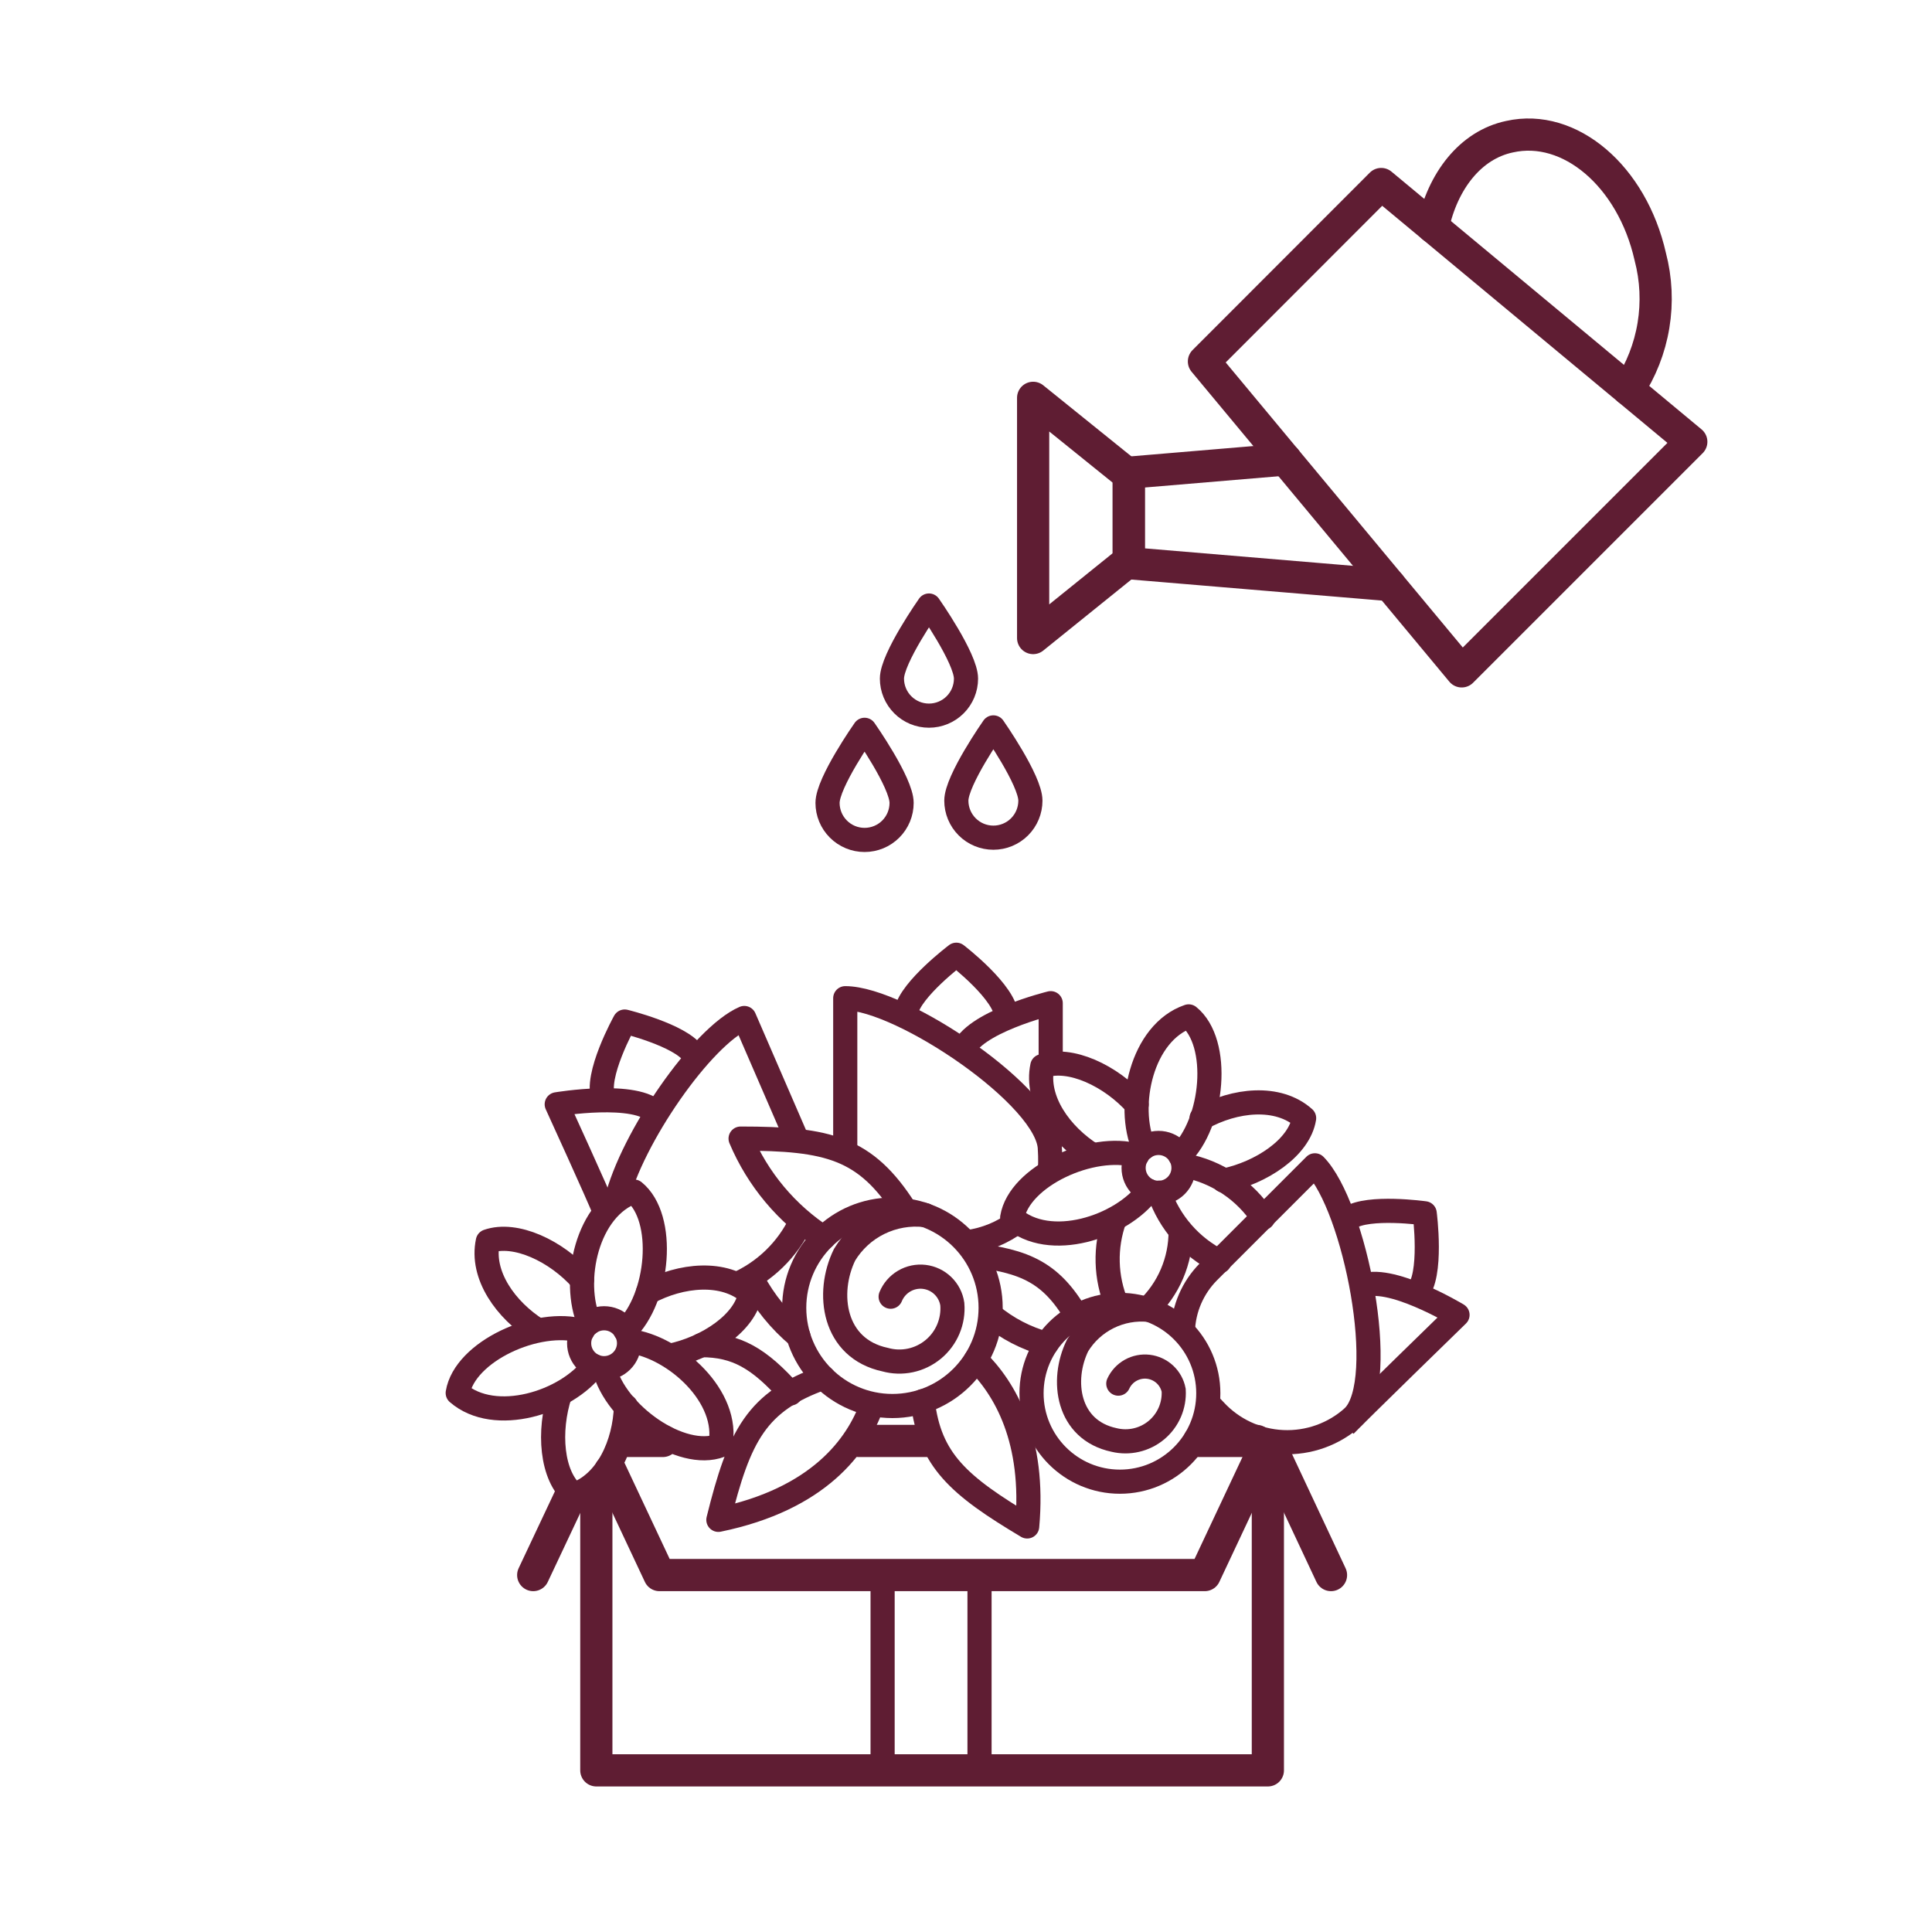 <svg width="120" height="120" viewBox="0 0 120 120" fill="none" xmlns="http://www.w3.org/2000/svg">
<path d="M85.789 11.43L74.779 22.45L90.789 41.7L105.049 27.44L85.789 11.43Z" stroke="#5F1D33" stroke-width="2" stroke-linecap="round" stroke-linejoin="round"/>
<path d="M86.329 36.34L70.109 34.98V29.36L79.849 28.54" stroke="#5F1D33" stroke-width="2" stroke-linecap="round" stroke-linejoin="round"/>
<path d="M64.17 39.63V24.71L70.11 29.5V34.84L64.17 39.63Z" stroke="#5F1D33" stroke-width="2" stroke-linecap="round" stroke-linejoin="round"/>
<path d="M101.14 24.19C101.934 22.988 102.466 21.632 102.7 20.21C102.935 18.789 102.866 17.334 102.5 15.94C101.37 10.94 97.5 7.65 93.76 8.49C91.33 9 89.6 11.25 89 14.1" stroke="#5F1D33" stroke-width="2" stroke-linecap="round" stroke-linejoin="round"/>
<path d="M64 49.73C64 50.34 63.758 50.925 63.327 51.356C62.895 51.788 62.31 52.03 61.7 52.03C61.09 52.03 60.505 51.788 60.074 51.356C59.643 50.925 59.4 50.34 59.4 49.73C59.4 48.46 61.7 45.18 61.7 45.18C61.7 45.18 64 48.46 64 49.73Z" stroke="#5F1D33" stroke-width="1.5" stroke-linecap="round" stroke-linejoin="round"/>
<path d="M60 42.15C60 42.76 59.758 43.345 59.327 43.776C58.895 44.208 58.31 44.45 57.7 44.45C57.09 44.45 56.505 44.208 56.074 43.776C55.643 43.345 55.4 42.76 55.4 42.15C55.4 40.88 57.7 37.61 57.7 37.61C57.7 37.61 60 40.88 60 42.15Z" stroke="#5F1D33" stroke-width="1.5" stroke-linecap="round" stroke-linejoin="round"/>
<path d="M56 49.87C56 50.48 55.758 51.065 55.327 51.496C54.895 51.928 54.31 52.17 53.7 52.17C53.09 52.17 52.505 51.928 52.074 51.496C51.643 51.065 51.4 50.48 51.4 49.87C51.4 48.6 53.7 45.33 53.7 45.33C53.7 45.33 56 48.6 56 49.87Z" stroke="#5F1D33" stroke-width="1.5" stroke-linecap="round" stroke-linejoin="round"/>
<path d="M57.56 89.5H53.34" stroke="#5F1D33" stroke-width="2" stroke-linecap="round" stroke-linejoin="round"/>
<path d="M78.05 89.5H74.481" stroke="#5F1D33" stroke-width="2" stroke-linecap="round" stroke-linejoin="round"/>
<path d="M37.039 92.55V109.96H78.749V90.53" stroke="#5F1D33" stroke-width="2" stroke-linecap="round" stroke-linejoin="round"/>
<path d="M41.171 89.5H38.881" stroke="#5F1D33" stroke-width="2" stroke-linecap="round" stroke-linejoin="round"/>
<path d="M37.91 91.34L40.96 97.83H74.83L78.55 89.92" stroke="#5F1D33" stroke-width="2" stroke-linecap="round" stroke-linejoin="round"/>
<path d="M60.84 97.83H54.82V109.96H60.84V97.83Z" stroke="#5F1D33" stroke-width="1.5" stroke-linecap="round" stroke-linejoin="round"/>
<path d="M35.429 92.93L33.119 97.83" stroke="#5F1D33" stroke-width="2" stroke-linecap="round" stroke-linejoin="round"/>
<path d="M78.961 89.92L82.671 97.83" stroke="#5F1D33" stroke-width="2" stroke-linecap="round" stroke-linejoin="round"/>
<path d="M38.839 82.64C40.939 80.64 41.389 75.64 39.379 74.01C36.449 75.01 35.479 79.58 36.609 82.17" stroke="#5F1D33" stroke-width="1.5" stroke-linecap="round" stroke-linejoin="round"/>
<path d="M36.15 79.5C34.56 77.7 32.02 76.5 30.3 77.1C29.85 79.21 31.43 81.38 33.38 82.61" stroke="#5F1D33" stroke-width="1.5" stroke-linecap="round" stroke-linejoin="round"/>
<path d="M36.18 82.67C33.38 81.86 28.85 83.95 28.43 86.52C30.73 88.52 35.2 87.12 36.88 84.84" stroke="#5F1D33" stroke-width="1.5" stroke-linecap="round" stroke-linejoin="round"/>
<path d="M34.78 86.61C34.04 88.87 34.23 91.68 35.65 92.84C37.71 92.16 38.81 89.67 38.88 87.35" stroke="#5F1D33" stroke-width="1.5" stroke-linecap="round" stroke-linejoin="round"/>
<path d="M37.529 85C38.229 87.82 42.309 90.7 44.739 89.78C45.359 86.78 41.919 83.67 39.129 83.3" stroke="#5F1D33" stroke-width="1.5" stroke-linecap="round" stroke-linejoin="round"/>
<path d="M41.6 84.21C43.94 83.73 46.31 82.15 46.6 80.34C44.98 78.89 42.28 79.18 40.24 80.28" stroke="#5F1D33" stroke-width="1.5" stroke-linecap="round" stroke-linejoin="round"/>
<path d="M37.521 84.98C38.377 84.98 39.071 84.286 39.071 83.43C39.071 82.574 38.377 81.88 37.521 81.88C36.665 81.88 35.971 82.574 35.971 83.43C35.971 84.286 36.665 84.98 37.521 84.98Z" stroke="#5F1D33" stroke-width="1.5" stroke-linecap="round" stroke-linejoin="round"/>
<path d="M73.291 71.76C75.381 69.76 75.841 64.76 73.831 63.13C70.901 64.13 69.921 68.7 71.051 71.29" stroke="#5F1D33" stroke-width="1.5" stroke-linecap="round" stroke-linejoin="round"/>
<path d="M70.6 68.61C69.01 66.82 66.46 65.61 64.74 66.22C64.3 68.33 65.88 70.5 67.83 71.73" stroke="#5F1D33" stroke-width="1.5" stroke-linecap="round" stroke-linejoin="round"/>
<path d="M70.619 71.78C67.819 70.98 63.289 73.07 62.869 75.63C65.169 77.69 69.649 76.23 71.329 73.96" stroke="#5F1D33" stroke-width="1.5" stroke-linecap="round" stroke-linejoin="round"/>
<path d="M71.25 81.33C71.911 80.706 72.437 79.952 72.794 79.116C73.152 78.28 73.335 77.38 73.33 76.47" stroke="#5F1D33" stroke-width="1.5" stroke-linecap="round" stroke-linejoin="round"/>
<path d="M69.229 75.73C68.608 77.458 68.658 79.357 69.369 81.05" stroke="#5F1D33" stroke-width="1.5" stroke-linecap="round" stroke-linejoin="round"/>
<path d="M78.45 75.65C77.899 74.805 77.183 74.081 76.344 73.521C75.505 72.96 74.562 72.576 73.57 72.39" stroke="#5F1D33" stroke-width="1.5" stroke-linecap="round" stroke-linejoin="round"/>
<path d="M72 74.08C72.639 75.938 73.982 77.472 75.74 78.35" stroke="#5F1D33" stroke-width="1.5" stroke-linecap="round" stroke-linejoin="round"/>
<path d="M76.001 73.33C78.351 72.85 80.711 71.27 81.001 69.45C79.381 68 76.681 68.3 74.631 69.45" stroke="#5F1D33" stroke-width="1.5" stroke-linecap="round" stroke-linejoin="round"/>
<path d="M71.96 74.09C72.816 74.09 73.51 73.396 73.51 72.54C73.51 71.684 72.816 70.99 71.96 70.99C71.104 70.99 70.41 71.684 70.41 72.54C70.41 73.396 71.104 74.09 71.96 74.09Z" stroke="#5F1D33" stroke-width="1.5" stroke-linecap="round" stroke-linejoin="round"/>
<path d="M54.139 87.33C53.249 89.78 50.879 93.11 44.619 94.4C45.919 89.15 46.989 87.05 51.149 85.57" stroke="#5F1D33" stroke-width="1.5" stroke-linecap="round" stroke-linejoin="round"/>
<path d="M60.611 84.46C62.45 86.25 64.281 89.46 63.8 94.81C59.541 92.27 57.74 90.69 57.31 87.03" stroke="#5F1D33" stroke-width="1.5" stroke-linecap="round" stroke-linejoin="round"/>
<path d="M51.16 76.88C48.862 75.39 47.065 73.244 46 70.72C51.47 70.72 53.76 71.3 56.21 75.13" stroke="#5F1D33" stroke-width="1.5" stroke-linecap="round" stroke-linejoin="round"/>
<path d="M60.85 78C64.16 78.44 65.68 79.35 67.34 82.59" stroke="#5F1D33" stroke-width="1.5" stroke-linecap="round" stroke-linejoin="round"/>
<path d="M64.999 83.47C63.73 83.126 62.55 82.512 61.539 81.67" stroke="#5F1D33" stroke-width="1.5" stroke-linecap="round" stroke-linejoin="round"/>
<path d="M43.56 83.55C45.74 83.55 47.151 84.36 49.1 86.55" stroke="#5F1D33" stroke-width="1.5" stroke-linecap="round" stroke-linejoin="round"/>
<path d="M49.59 83C48.434 82.03 47.473 80.849 46.76 79.52" stroke="#5F1D33" stroke-width="1.5" stroke-linecap="round" stroke-linejoin="round"/>
<path d="M52.5 71.73C52.5 71.62 52.5 71.51 52.5 71.4V62C56 62 65.21 68.2 65.21 71.4C65.21 71.4 65.26 72.04 65.21 72.66" stroke="#5F1D33" stroke-width="1.5" stroke-linejoin="round"/>
<path d="M63.18 75.88C62.28 76.563 61.219 77 60.1 77.15" stroke="#5F1D33" stroke-width="1.5" stroke-linejoin="round"/>
<path d="M65.261 66C65.261 65 65.261 62.31 65.261 62.31C65.261 62.31 60.361 63.51 59.801 65.31" stroke="#5F1D33" stroke-width="1.5" stroke-linejoin="round"/>
<path d="M56.289 62.81C56.579 61.43 59.399 59.3 59.399 59.3C59.399 59.3 62.509 61.68 62.509 63.16" stroke="#5F1D33" stroke-width="1.5" stroke-linejoin="round"/>
<path d="M73.471 82.67C73.517 81.291 74.081 79.981 75.051 79L81.671 72.38C84.151 74.9 86.311 85.77 84.051 88C82.855 89.082 81.279 89.647 79.668 89.572C78.057 89.497 76.541 88.788 75.451 87.6C75.323 87.474 75.203 87.34 75.091 87.2" stroke="#5F1D33" stroke-width="1.5" stroke-linejoin="round"/>
<path d="M83.529 88.54C84.249 87.78 90.529 81.67 90.529 81.67C90.529 81.67 86.219 79.07 84.529 79.91" stroke="#5F1D33" stroke-width="1.5" stroke-linejoin="round"/>
<path d="M83.811 75.65C84.99 74.87 88.49 75.36 88.49 75.36C88.49 75.36 89.001 79.25 88.001 80.29" stroke="#5F1D33" stroke-width="1.5" stroke-linejoin="round"/>
<path d="M49.549 70.89L46.229 63.23C43.619 64.36 39.229 70.68 38.279 74.6" stroke="#5F1D33" stroke-width="1.5" stroke-linejoin="round"/>
<path d="M45.74 79.77C47.495 78.998 48.915 77.621 49.74 75.89" stroke="#5F1D33" stroke-width="1.5" stroke-linejoin="round"/>
<path d="M37.58 75.3C37.19 74.3 34.58 68.59 34.58 68.59C34.58 68.59 39.58 67.75 40.76 69.14" stroke="#5F1D33" stroke-width="1.5" stroke-linejoin="round"/>
<path d="M43.051 65.45C42.241 64.29 38.801 63.45 38.801 63.45C38.801 63.45 36.901 66.87 37.491 68.23" stroke="#5F1D33" stroke-width="1.5" stroke-linejoin="round"/>
<path d="M71.39 81.36C70.514 81.268 69.629 81.427 68.84 81.818C68.05 82.209 67.388 82.817 66.93 83.57C65.87 85.73 66.29 88.82 69.2 89.44C69.656 89.55 70.131 89.552 70.587 89.445C71.043 89.339 71.469 89.127 71.828 88.827C72.188 88.526 72.472 88.146 72.659 87.716C72.845 87.285 72.927 86.818 72.9 86.35C72.826 85.972 72.634 85.627 72.352 85.365C72.07 85.104 71.712 84.938 71.33 84.892C70.947 84.847 70.56 84.924 70.224 85.112C69.888 85.3 69.621 85.59 69.46 85.94" stroke="#5F1D33" stroke-width="1.5" stroke-miterlimit="10" stroke-linecap="round"/>
<path d="M69.56 92.03C72.592 92.03 75.05 89.572 75.05 86.54C75.05 83.508 72.592 81.05 69.56 81.05C66.528 81.05 64.07 83.508 64.07 86.54C64.07 89.572 66.528 92.03 69.56 92.03Z" stroke="#5F1D33" stroke-width="1.5" stroke-miterlimit="10" stroke-linecap="round"/>
<path d="M57.46 75.47C56.479 75.36 55.486 75.533 54.6 75.969C53.714 76.404 52.972 77.085 52.46 77.93C51.29 80.32 51.75 83.76 54.98 84.45C55.492 84.592 56.031 84.608 56.551 84.497C57.07 84.386 57.555 84.151 57.965 83.812C58.374 83.474 58.696 83.041 58.902 82.551C59.108 82.062 59.194 81.529 59.15 81C59.086 80.566 58.88 80.166 58.566 79.861C58.252 79.555 57.846 79.362 57.411 79.309C56.975 79.257 56.535 79.349 56.157 79.572C55.78 79.794 55.486 80.134 55.32 80.54" stroke="#5F1D33" stroke-width="1.5" stroke-miterlimit="10" stroke-linecap="round"/>
<path d="M55.43 87.33C58.799 87.33 61.53 84.599 61.53 81.23C61.53 77.861 58.799 75.13 55.43 75.13C52.061 75.13 49.33 77.861 49.33 81.23C49.33 84.599 52.061 87.33 55.43 87.33Z" stroke="#5F1D33" stroke-width="1.5" stroke-miterlimit="10" stroke-linecap="round"/>
</svg>
